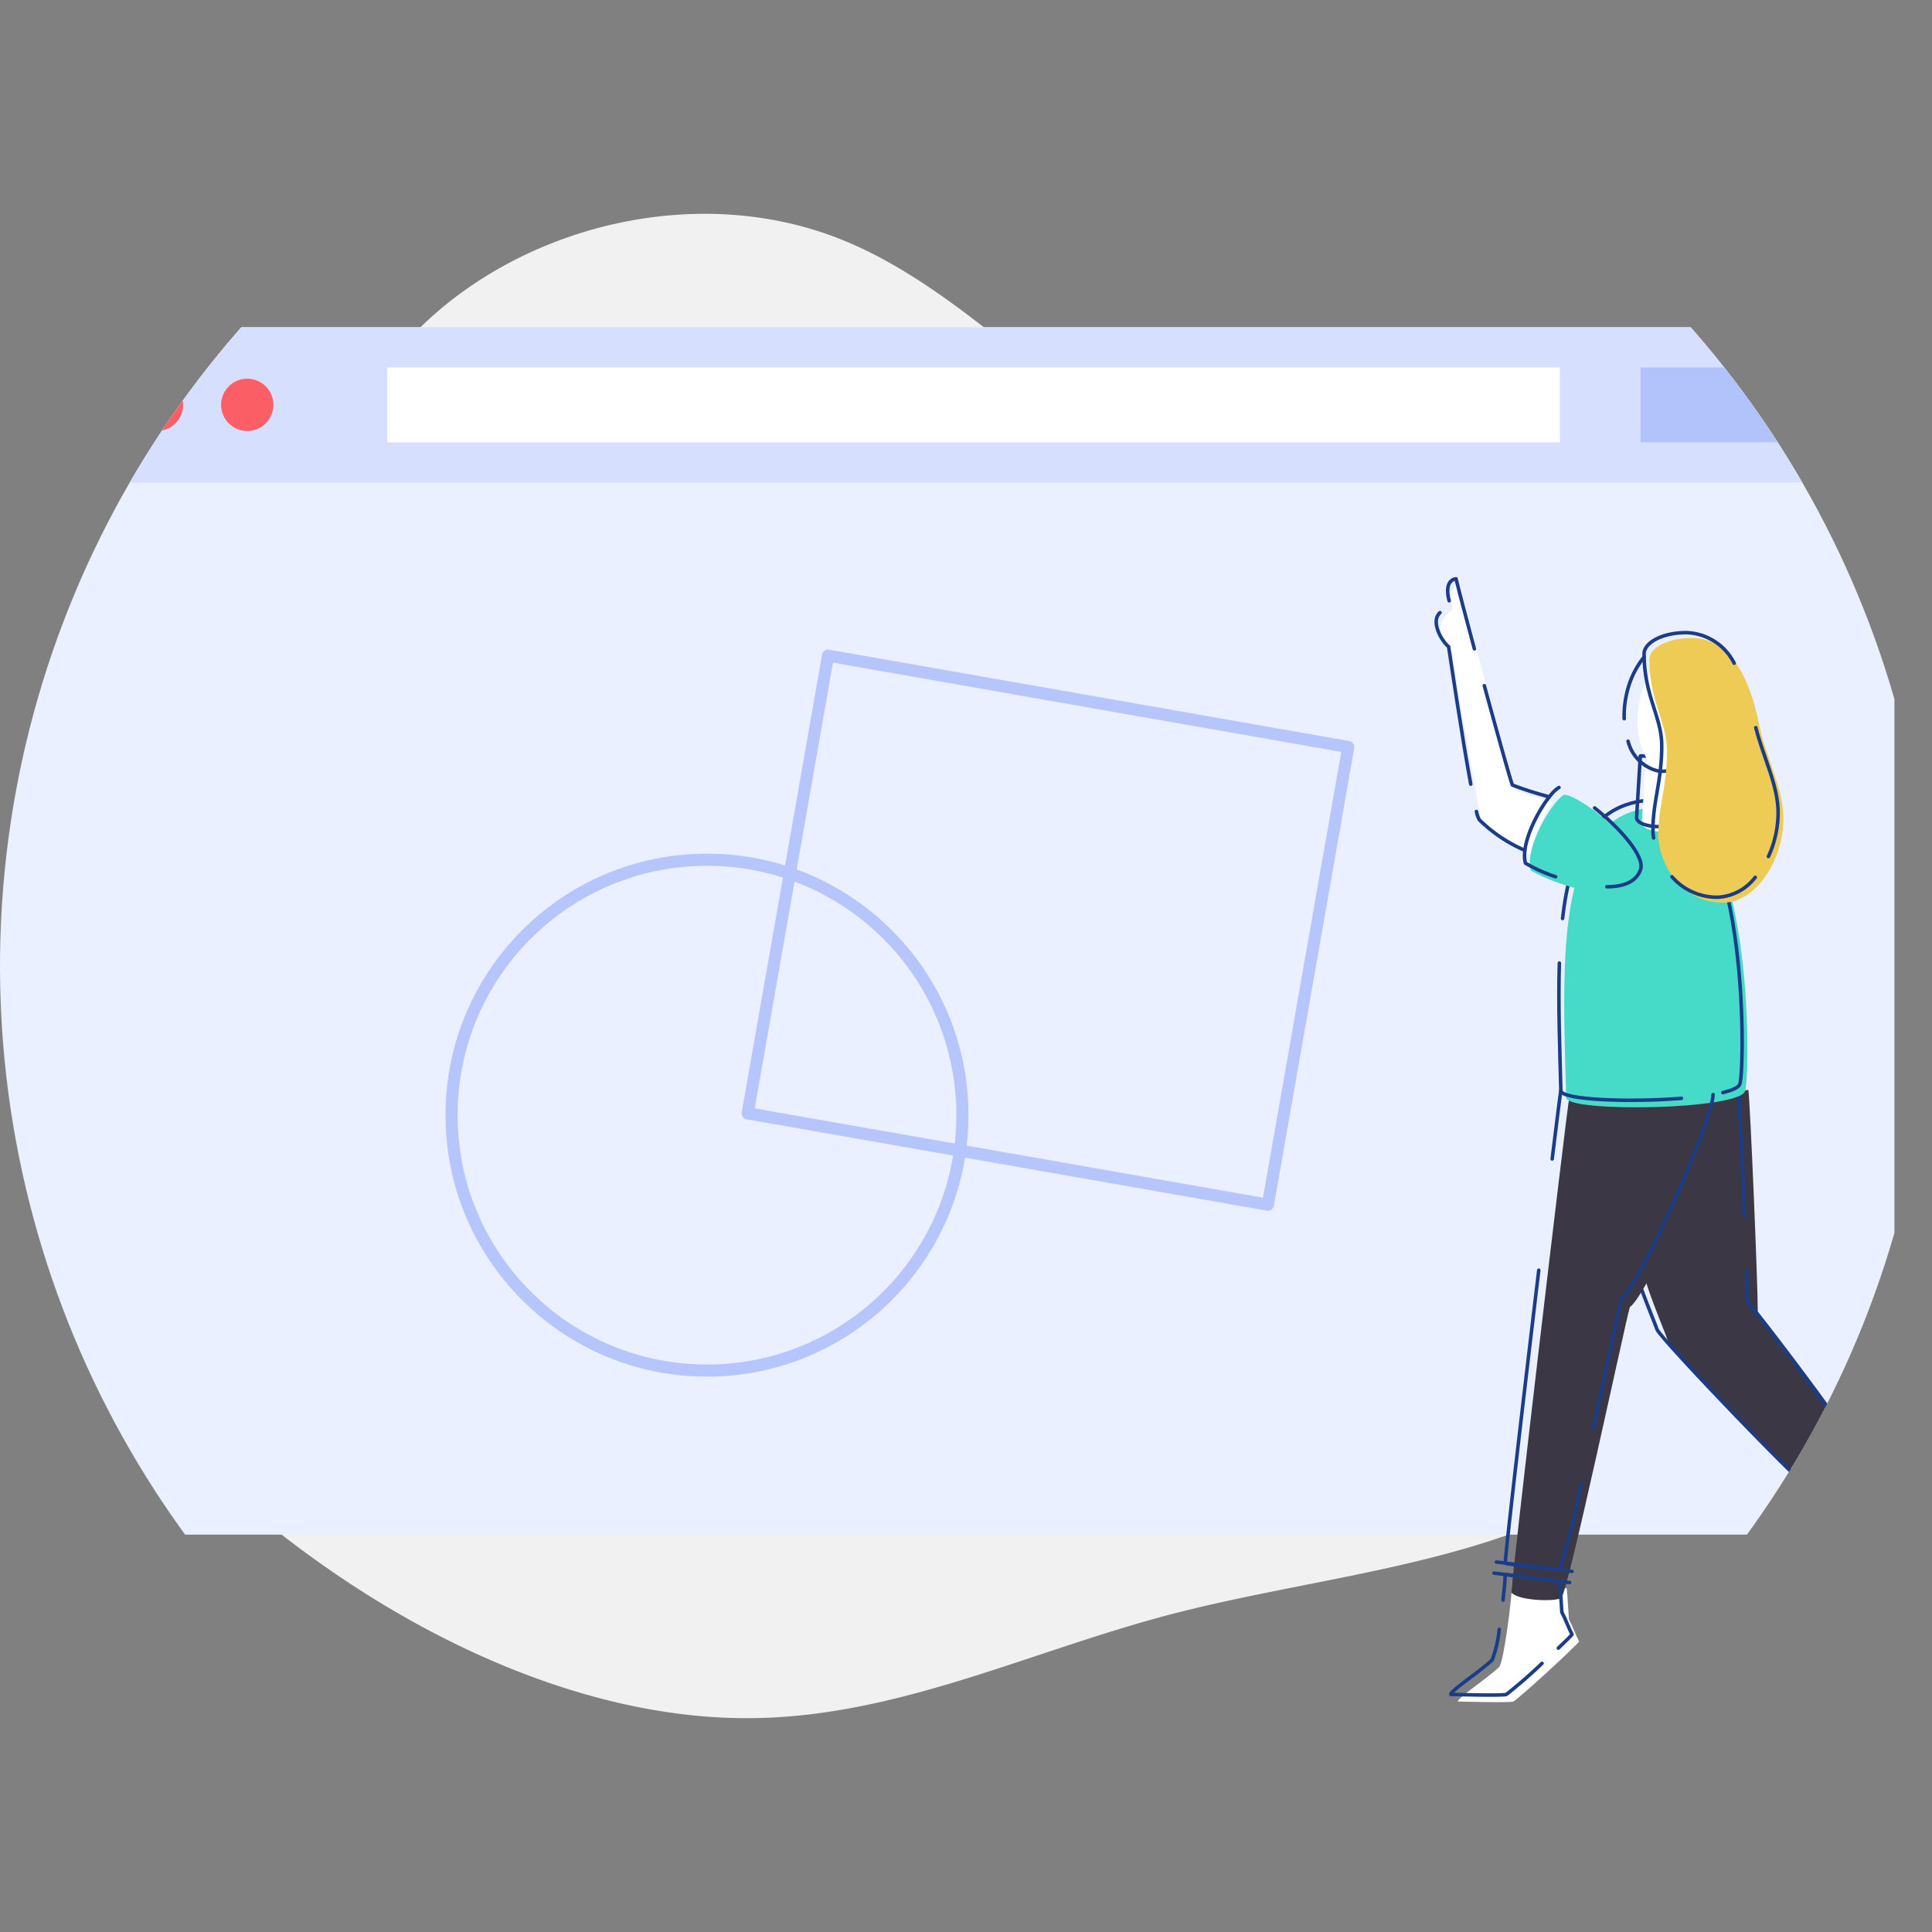 <svg xmlns="http://www.w3.org/2000/svg" xmlns:xlink="http://www.w3.org/1999/xlink" width="130" height="130" viewBox="0 0 130 130"><rect x="0" y="0" width="130" height="130" fill="#808080" stroke="none"/><defs><clipPath id="a"><circle cx="65" cy="65" r="65" transform="translate(820 8677)" fill="#fff" stroke="#707070" stroke-width="1"/></clipPath></defs><g transform="translate(-820 -8677)" clip-path="url(#a)"><g transform="translate(820 8691.382)"><path d="M117.089,34.054c8.214,6.667,10.536,18.72,8.127,29a36.165,36.165,0,0,1-18.18,23.426c-8.684,4.628-18.954,5.305-28.513,7.831-9.571,2.544-18.432,6.938-28.311,6.918-9.89,0-20.764-4.423-30.39-11.684C10.2,82.319,1.863,72.26,1.44,62.445c-.4-9.806,7.119-19.379,12.353-29.189C19.038,23.421,21.981,13.308,29,6.973S47.106-1.97,56.408,1.654s16.811,13.407,27.6,18.938C94.811,26.137,108.884,27.425,117.089,34.054Z" fill="#f1f1f1"/><rect width="127.473" height="81.239" transform="translate(0 7.639)" fill="#eaf0ff"/><path d="M126.414,84.761l1.628,2.544L130,88.956l-5.464,6.155,1.155-5.549-2.146-1.992Z" fill="#fff"/><path d="M105.421,92.495c.05.4.093,1.4.147,2.078.293.562.462,1.076.689,1.5-.475.561-4.16,3.931-4.425,4.034s-3.734,0-3.734,0c0-.265,1.9-1.491,2.779-2.319.331-.413.88-4.857.88-5.749Z" fill="#fff"/><path d="M117.643,58.951c.126.916.634,12.988.634,14.927.731.889,7.562,9.721,7.562,10.769-.807.911-1.906,1.9-2.574,2.51-.422.388-10.865-10.8-11.056-11.373s-1.652-4-1.652-4.8,3.24-11.405,3.24-11.405Z" fill="#3b3744"/><path d="M117.516,71.092c.031.962.049,1.7.049,2.074.731.889,7.562,9.721,7.562,10.769-.667.678-2.056,1.935-2.574,2.51-.572-.031-10.865-10.8-11.056-11.373s-1.652-4-1.652-4.8,3.24-11.405,3.24-11.405l3.846-.63c.076.554.293,5.2.452,9.209" fill="none" stroke="#1b3c87" stroke-linecap="round" stroke-linejoin="round" stroke-width="0.237"/><path d="M105.574,59.6c-.186,1.031-3.871,32.186-3.871,33.173.431.555,2.918.635,3.35.37s4.3-18.51,4.617-19.578c1.206-.8,6.147-12,6.146-13.7" fill="#3b3744"/><path d="M111.828,39.924c6.17,0,5.958,17.8,5.606,19.094s-12.027,1.468-12.052.46C105.14,50,104.488,39.924,111.828,39.924Z" fill="#46dbc9"/><path d="M107.214,81.74c.9-4.179,1.756-8.261,1.909-8.77,1.2-.8,6.147-12,6.146-13.7" fill="none" stroke="#1b3c87" stroke-linecap="round" stroke-linejoin="round" stroke-width="0.237"/><path d="M103.541,71.089c-1.047,8.751-2.254,19.132-2.254,19.708.763.193,3.112.388,3.647.454a43.556,43.556,0,0,0,1.467-5.775" fill="none" stroke="#1b3c87" stroke-linecap="round" stroke-linejoin="round" stroke-width="0.237"/><path d="M105.027,59c-.044.237-.266,2.009-.584,4.6" fill="none" stroke="#1b3c87" stroke-linecap="round" stroke-linejoin="round" stroke-width="0.237"/><path d="M103.76,97.541a31.592,31.592,0,0,1-2.4,2.09c-.265.1-3.734,0-3.734,0,0-.265,1.9-1.491,2.779-2.319a8.147,8.147,0,0,0,.475-2.055" fill="none" stroke="#1b3c87" stroke-linecap="round" stroke-linejoin="round" stroke-width="0.237"/><path d="M101.137,93.286c.089-.775.146-1.435.146-1.723l3.663.457c.05.4.093,1.4.147,2.078.293.562.462,1.076.689,1.5-.127.148-.475.491-.927.92" fill="none" stroke="#1b3c87" stroke-linecap="round" stroke-linejoin="round" stroke-width="0.237"/><rect width="127.473" height="10.442" transform="translate(0 7.639)" fill="#d7dfff"/><rect width="78.907" height="5.038" transform="translate(26.059 10.341)" fill="#fff"/><rect width="12.724" height="5.038" transform="translate(110.39 10.341)" fill="#b2c3fb"/><circle cx="1.76" cy="1.76" r="1.76" transform="translate(2.727 11.1)" fill="#fb5e64"/><circle cx="1.76" cy="1.76" r="1.76" transform="translate(8.802 11.1)" fill="#fb5e64"/><circle cx="1.76" cy="1.76" r="1.76" transform="translate(14.877 11.1)" fill="#fb5e64"/><rect width="31.268" height="35.539" transform="translate(50.311 60.532) rotate(-80.04)" fill="none" stroke="#b6c6fc" stroke-linecap="round" stroke-linejoin="round" stroke-width="0.816"/><circle cx="17.187" cy="17.187" r="17.187" transform="translate(30.384 43.467)" fill="none" stroke="#b6c6fc" stroke-linecap="round" stroke-linejoin="round" stroke-width="0.816"/><path d="M113.139,59.523c-3.511.281-8.1.11-8.112-.52-.075-2.907-.187-5.871-.1-8.581" fill="none" stroke="#1b3c87" stroke-linecap="round" stroke-linejoin="round" stroke-width="0.237"/><path d="M105.14,47.423c.532-4.638,2.11-7.974,6.333-7.974,6.17,0,5.958,17.8,5.606,19.094-.064.237-.491.43-1.15.593" fill="none" stroke="#1b3c87" stroke-linecap="round" stroke-linejoin="round" stroke-width="0.237"/><path d="M113.139,41.2c0,.585-2.706.533-2.659-.248l.248-4.114h2.411Z" fill="#fff"/><path d="M112.783,40.848c0,.585-2.707.533-2.659-.248l.248-4.114h2.411Z" fill="none" stroke="#1b3c87" stroke-linecap="round" stroke-linejoin="round" stroke-width="0.237"/><ellipse cx="4.533" cy="3.037" rx="4.533" ry="3.037" transform="translate(109.374 37.19) rotate(-77.905)" fill="#fff"/><path d="M109.288,33.978a6.573,6.573,0,0,1,.14-1.558,6.041,6.041,0,0,1,1.2-2.595" fill="none" stroke="#1b3c87" stroke-linecap="round" stroke-linejoin="round" stroke-width="0.237"/><path d="M112.262,37.481a2.1,2.1,0,0,1-.8-.012,2.745,2.745,0,0,1-1.913-1.976" fill="none" stroke="#1b3c87" stroke-linecap="round" stroke-linejoin="round" stroke-width="0.237"/><path d="M113.832,28.548c2.61,0,3.916,2.75,4.509,5.7.475,2.373,1.661,4.39,1.661,6.407,0,3.022-1.978,5.7-4.034,5.7-3.186,0-4.39-3.11-4.39-4.509,0-1.978.593-3.268.593-5.7,0-1.922-1.187-3.352-1.187-6.17C110.984,29.255,112.128,28.548,113.832,28.548Z" fill="#eecb55"/><path d="M111.267,42a3.259,3.259,0,0,1-.045-.519c0-1.978.593-3.268.593-5.7,0-1.922-1.187-3.352-1.187-6.17,0-.712,1.141-1.424,2.848-1.424a3.732,3.732,0,0,1,3.214,2.056" fill="none" stroke="#1b3c87" stroke-linecap="round" stroke-linejoin="round" stroke-width="0.237"/><path d="M118.107,44.65a3.4,3.4,0,0,1-2.492,1.341,4.025,4.025,0,0,1-3.112-1.376" fill="none" stroke="#1b3c87" stroke-linecap="round" stroke-linejoin="round" stroke-width="0.237"/><path d="M118.144,34.579c.538,2.079,1.5,3.9,1.5,5.716a7.054,7.054,0,0,1-.651,2.957" fill="none" stroke="#1b3c87" stroke-linecap="round" stroke-linejoin="round" stroke-width="0.237"/><line x2="5.09" y2="0.635" transform="translate(100.692 90.723)" fill="none" stroke="#1b3c87" stroke-linecap="round" stroke-linejoin="round" stroke-width="0.237"/><line x2="5.089" y2="0.635" transform="translate(100.53 91.469)" fill="none" stroke="#1b3c87" stroke-linecap="round" stroke-linejoin="round" stroke-width="0.237"/><line y1="3.758" x2="3.823" transform="translate(122.09 83.158)" fill="none" stroke="#1b3c87" stroke-linecap="round" stroke-linejoin="round" stroke-width="0.237"/><line y1="3.757" x2="3.823" transform="translate(122.445 83.835)" fill="none" stroke="#1b3c87" stroke-linecap="round" stroke-linejoin="round" stroke-width="0.237"/><path d="M125.072,93.363l-1.13,1.273,1.155-5.549-2.146-1.992,2.87-2.809,1.628,2.544,1.958,1.652-2.691,3.03" fill="none" stroke="#1b3c87" stroke-linecap="round" stroke-linejoin="round" stroke-width="0.237"/><path d="M104.482,39.591A25.137,25.137,0,0,1,102,38.8c-.237-.528-3.282-11.714-3.8-13.872-.327.027-.746.558-.445,1.68-.575.466-1.514,1.4-.057,2.887.064.406,1.885,11.391,2.062,11.628a11.287,11.287,0,0,0,3.306,2.062A7.969,7.969,0,0,1,104.482,39.591Z" fill="#fff"/><path d="M110.745,44.614c.5-1.424-4.143-5.417-5.493-5.525-.79.406-2.686,3.548-2.254,5.091C104.488,45.124,109.92,46.967,110.745,44.614Z" fill="#46dbc9"/><path d="M99.208,29.28c-.568-2.112-1.055-3.962-1.233-4.714-.327.027-.765.356-.465,1.478" fill="none" stroke="#1b3c87" stroke-linecap="round" stroke-linejoin="round" stroke-width="0.237"/><path d="M104.245,39.235a25.136,25.136,0,0,1-2.477-.791c-.119-.274-1-3.423-1.891-6.689" fill="none" stroke="#1b3c87" stroke-linecap="round" stroke-linejoin="round" stroke-width="0.237"/><path d="M98.964,38.381c-.581-3.117-1.335-8.258-1.49-9.248-.533-.447-1.213-1.734-.581-2.291" fill="none" stroke="#1b3c87" stroke-linecap="round" stroke-linejoin="round" stroke-width="0.237"/><path d="M102.6,42.834a10.023,10.023,0,0,1-3.068-2.062,2.184,2.184,0,0,1-.189-.552" fill="none" stroke="#1b3c87" stroke-linecap="round" stroke-linejoin="round" stroke-width="0.237"/><path d="M108.124,45.286c1.085,0,1.97-.307,2.265-1.151.316-.9-1.424-2.83-3.091-4.153" fill="none" stroke="#1b3c87" stroke-linecap="round" stroke-linejoin="round" stroke-width="0.237"/><path d="M104.9,38.61c-.79.406-2.686,3.548-2.254,5.091a10.516,10.516,0,0,0,2.029.912" fill="none" stroke="#1b3c87" stroke-linecap="round" stroke-linejoin="round" stroke-width="0.237"/></g></g></svg>
